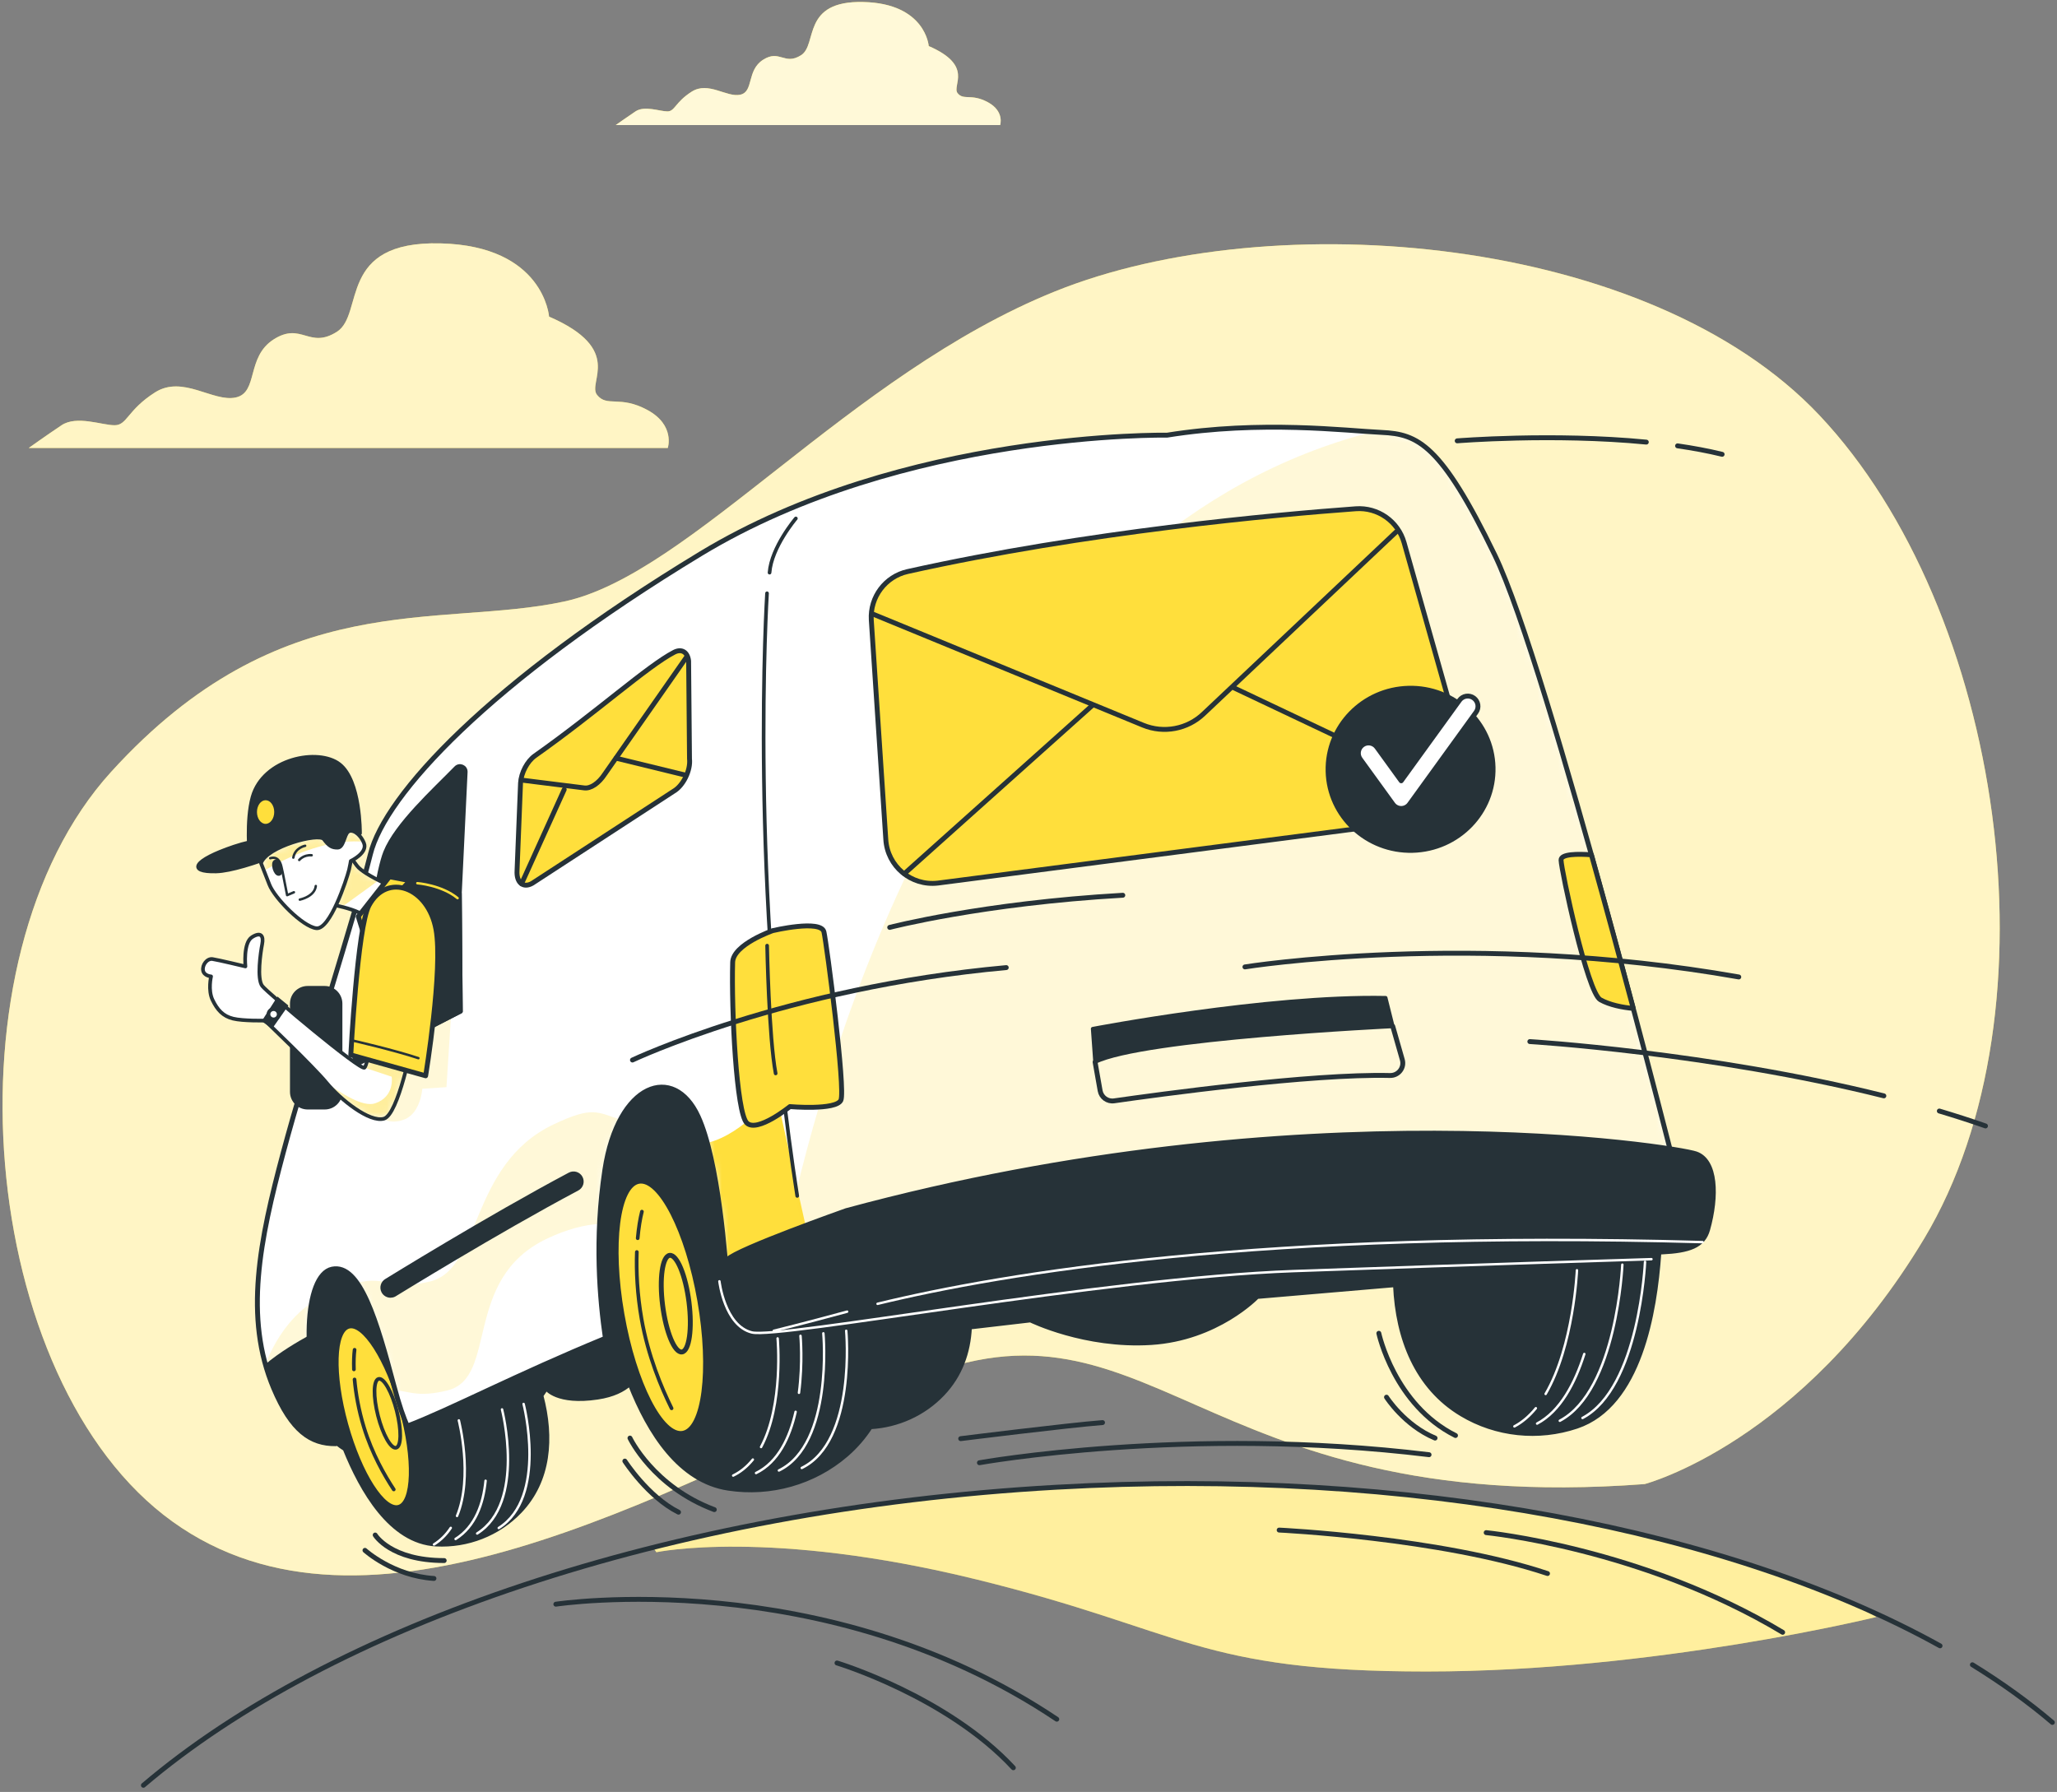 <svg width="295" height="257" viewBox="0 0 295 257" fill="none" xmlns="http://www.w3.org/2000/svg">
<rect x="0" y="0" width="295" height="257" fill="#808080" stroke="none"/>
<path d="M235.863 212.842C235.863 212.842 258.344 206.977 275.938 177.654C295.659 144.785 287.204 87.425 260.931 59.561C236.569 33.722 182.616 29.174 151.313 41.788C121.734 53.709 99.02 82.352 80.937 86.263C62.853 90.172 40.373 83.819 15.936 110.699C-8.5 137.579 -3.124 198.18 24.733 218.218C52.59 238.256 93.643 214.797 129.32 198.669C164.997 182.541 170.862 217.729 235.863 212.842Z" fill="#FFDF3C"/>
<g opacity="0.7">
<path d="M235.863 212.842C235.863 212.842 258.344 206.977 275.938 177.654C295.659 144.785 287.204 87.425 260.931 59.561C236.569 33.722 182.616 29.174 151.313 41.788C121.734 53.709 99.02 82.352 80.937 86.263C62.853 90.172 40.373 83.819 15.936 110.699C-8.5 137.579 -3.124 198.18 24.733 218.218C52.59 238.256 93.643 214.797 129.32 198.669C164.997 182.541 170.862 217.729 235.863 212.842Z" fill="white"/>
</g>
<path d="M228.417 153.628C228.42 153.599 228.421 153.581 228.421 153.581C222.436 151.596 213.259 152.266 211.895 153.082C210.404 153.976 209.237 155.321 208.196 156.716C205.294 160.605 202.836 166.041 201.391 171.889L136.327 177.934C133.935 172.758 130.319 168.117 126.693 165.32C125.625 164.496 124.472 163.736 123.171 163.379C122.891 163.302 122.28 163.324 121.47 163.433C119.108 156.598 115.766 150.001 111.591 149.583C102.77 148.701 87.443 151.646 83.254 160.182C79.064 168.718 77.757 190.016 77.757 190.016L74.809 192.953C72.46 188.514 69.274 184.608 66.074 182.14C65.006 181.316 63.853 180.556 62.552 180.199C61.823 179.998 58.902 180.449 55.814 181.451C55.693 181.337 55.572 181.222 55.443 181.113C52.535 178.653 46.498 177.311 43.143 183.572C39.788 189.834 43.814 201.686 45.827 204.369C47.442 206.522 48.91 207.522 49.428 207.834C51.799 213.71 55.996 221.178 62.539 221.524C67.041 221.762 71.464 220.045 74.581 216.785C78.808 212.364 79.263 206.208 77.669 200.165L78.349 199.168C78.349 199.168 79.868 201.331 85.713 200.453C87.981 200.113 89.404 199.35 90.304 198.546C93.038 205.507 97.44 212.457 104.443 213.517C110.509 214.436 116.728 212.696 121.381 208.694C122.776 207.494 123.923 206.149 124.864 204.701C128.76 204.481 132.478 202.812 135.2 199.966C137.768 197.279 138.942 193.951 139.114 190.397L147.771 189.389C147.771 189.389 155.566 193.231 165.084 192.629C174.602 192.028 180.32 186.02 180.32 186.02L200.048 184.335C200.383 191.983 203.128 198.993 209.573 202.861C214.56 205.855 220.637 206.475 226.139 204.629C235.239 201.575 237.396 188.061 237.978 179.844C238.909 166.702 234.706 155.52 228.417 153.628Z" fill="#263238" stroke="#263238" stroke-width="0.526" stroke-miterlimit="10" stroke-linecap="round" stroke-linejoin="round"/>
<path d="M107.968 209.327C107.197 210.284 106.266 211.076 105.147 211.623" stroke="white" stroke-width="0.35" stroke-miterlimit="10" stroke-linecap="round" stroke-linejoin="round"/>
<path d="M111.522 191.951C111.522 191.951 112.397 201.464 109.147 207.528" stroke="white" stroke-width="0.35" stroke-miterlimit="10" stroke-linecap="round" stroke-linejoin="round"/>
<path d="M114.1 202.48C113.267 206.146 111.617 209.7 108.426 211.259" stroke="white" stroke-width="0.35" stroke-miterlimit="10" stroke-linecap="round" stroke-linejoin="round"/>
<path d="M118.08 191.222C118.08 191.222 119.537 207.069 111.704 210.894" stroke="white" stroke-width="0.35" stroke-miterlimit="10" stroke-linecap="round" stroke-linejoin="round"/>
<path d="M121.359 190.858C121.359 190.858 122.816 206.705 114.984 210.53" stroke="white" stroke-width="0.35" stroke-miterlimit="10" stroke-linecap="round" stroke-linejoin="round"/>
<path d="M220.261 201.962C219.374 203.049 218.355 203.948 217.184 204.567" stroke="white" stroke-width="0.35" stroke-miterlimit="10" stroke-linecap="round" stroke-linejoin="round"/>
<path d="M226.154 182.179C226.154 182.179 225.685 193.021 221.665 199.916" stroke="white" stroke-width="0.35" stroke-miterlimit="10" stroke-linecap="round" stroke-linejoin="round"/>
<path d="M227.207 194.187C225.882 198.359 223.776 202.402 220.439 204.165" stroke="white" stroke-width="0.35" stroke-miterlimit="10" stroke-linecap="round" stroke-linejoin="round"/>
<path d="M232.664 181.376C232.664 181.376 231.882 199.438 223.694 203.764" stroke="white" stroke-width="0.35" stroke-miterlimit="10" stroke-linecap="round" stroke-linejoin="round"/>
<path d="M235.919 180.974C235.919 180.974 235.137 199.036 226.95 203.362" stroke="white" stroke-width="0.35" stroke-miterlimit="10" stroke-linecap="round" stroke-linejoin="round"/>
<path d="M64.647 219.124C64.032 220.057 63.243 220.87 62.241 221.501" stroke="white" stroke-width="0.35" stroke-miterlimit="10" stroke-linecap="round" stroke-linejoin="round"/>
<path d="M65.805 203.71C65.805 203.71 67.874 211.742 65.545 217.412" stroke="white" stroke-width="0.35" stroke-miterlimit="10" stroke-linecap="round" stroke-linejoin="round"/>
<path d="M69.639 212.367C69.314 215.631 68.194 218.917 65.336 220.715" stroke="white" stroke-width="0.35" stroke-miterlimit="10" stroke-linecap="round" stroke-linejoin="round"/>
<path d="M71.996 202.137C71.996 202.137 75.443 215.516 68.431 219.928" stroke="white" stroke-width="0.35" stroke-miterlimit="10" stroke-linecap="round" stroke-linejoin="round"/>
<path d="M75.092 201.351C75.092 201.351 78.538 214.73 71.526 219.142" stroke="white" stroke-width="0.35" stroke-miterlimit="10" stroke-linecap="round" stroke-linejoin="round"/>
<path d="M100.358 186.517C102.1 196.498 101.013 205.026 97.929 205.565C94.845 206.104 90.932 198.448 89.189 188.467C87.447 178.485 88.534 169.957 91.618 169.418C94.702 168.88 98.615 176.535 100.358 186.517Z" fill="#FFDF3C" stroke="#263238" stroke-width="0.701" stroke-miterlimit="10" stroke-linecap="round" stroke-linejoin="round"/>
<path d="M98.806 186.729C99.291 190.556 98.839 193.764 97.796 193.897C96.752 194.03 95.513 191.035 95.027 187.208C94.542 183.382 94.994 180.173 96.037 180.04C97.081 179.908 98.321 182.903 98.806 186.729Z" fill="#FFDF3C" stroke="#263238" stroke-width="0.701" stroke-miterlimit="10" stroke-linecap="round" stroke-linejoin="round"/>
<path d="M91.454 177.584C91.589 176.065 91.803 174.769 92.059 173.769" stroke="#263238" stroke-width="0.526" stroke-miterlimit="10" stroke-linecap="round" stroke-linejoin="round"/>
<path d="M96.314 201.978C94.862 199.039 92.929 194.438 92.002 189.129C91.393 185.638 91.229 182.339 91.33 179.561" stroke="#263238" stroke-width="0.526" stroke-miterlimit="10" stroke-linecap="round" stroke-linejoin="round"/>
<path d="M57.198 216.18C59.415 215.566 59.6 209.252 57.613 202.077C55.625 194.902 52.216 189.583 49.999 190.198C47.782 190.812 47.596 197.126 49.584 204.301C51.572 211.476 54.981 216.795 57.198 216.18Z" fill="#FFDF3C" stroke="#263238" stroke-width="0.701" stroke-miterlimit="10" stroke-linecap="round" stroke-linejoin="round"/>
<path d="M56.902 202.352C57.597 205.078 57.559 207.442 56.815 207.631C56.072 207.821 54.906 205.765 54.21 203.039C53.514 200.314 53.553 197.95 54.296 197.76C55.04 197.571 56.206 199.627 56.902 202.352Z" stroke="#263238" stroke-width="0.526" stroke-miterlimit="10" stroke-linecap="round" stroke-linejoin="round"/>
<path d="M50.757 196.395C50.718 195.283 50.757 194.326 50.851 193.58" stroke="#263238" stroke-width="0.526" stroke-miterlimit="10" stroke-linecap="round" stroke-linejoin="round"/>
<path d="M56.47 213.614C55.154 211.617 53.342 208.462 52.193 204.702C51.438 202.23 51.023 199.857 50.846 197.838" stroke="#263238" stroke-width="0.526" stroke-miterlimit="10" stroke-linecap="round" stroke-linejoin="round"/>
<path d="M214.362 79.583C206.636 63.641 203.302 62.257 198.163 62.017C193.024 61.778 180.887 60.243 167.374 62.41C167.374 62.41 129.659 61.752 100.487 79.421C70.022 97.872 55.203 114.083 53.126 122.484C51.049 130.886 43.973 152.775 40.616 165.325C37.259 177.874 34.965 188.931 39.248 199.091C41.839 205.236 44.593 207.082 48.136 207.054C47.657 206.203 47.176 205.21 46.704 204.04C43.19 195.327 43.615 182.85 47.628 182.018C51.641 181.186 54.047 189.56 56.471 198.667C57.263 201.641 57.908 203.441 58.419 204.522C64.42 202.258 74.043 197.183 86.823 191.93C86.016 186.379 85.247 177.696 86.743 167.796C88.634 155.283 96.632 152.519 100.12 160.133C102.996 166.412 104.069 180.455 104.357 185.19C109.496 183.426 113.783 182.245 116.428 182.097C116.428 182.097 160.184 172.218 192.429 171.423C224.675 170.628 240.789 169.864 240.789 169.864C240.789 169.864 222.088 95.526 214.362 79.583Z" fill="white"/>
<mask id="mask0_850_1832" style="mask-type:luminance" maskUnits="userSpaceOnUse" x="36" y="61" width="205" height="147">
<path d="M214.362 79.583C206.636 63.641 203.302 62.257 198.163 62.017C193.024 61.778 180.887 60.243 167.374 62.41C167.374 62.41 129.659 61.752 100.487 79.421C70.022 97.872 55.203 114.083 53.126 122.484C51.049 130.886 43.973 152.775 40.616 165.325C37.259 177.874 34.965 188.931 39.248 199.091C41.839 205.236 44.593 207.082 48.136 207.054C47.657 206.203 47.176 205.21 46.704 204.04C43.19 195.327 43.615 182.85 47.628 182.018C51.641 181.186 54.047 189.56 56.471 198.667C57.263 201.641 57.908 203.441 58.419 204.522C64.42 202.258 74.043 197.183 86.823 191.93C86.016 186.379 85.247 177.696 86.743 167.796C88.634 155.283 96.632 152.519 100.12 160.133C102.996 166.412 104.069 180.455 104.357 185.19C109.496 183.426 113.783 182.245 116.428 182.097C116.428 182.097 160.184 172.218 192.429 171.423C224.675 170.628 240.789 169.864 240.789 169.864C240.789 169.864 222.088 95.526 214.362 79.583Z" fill="white"/>
</mask>
<g mask="url(#mask0_850_1832)">
<path d="M111.256 156.543C111.256 156.543 106.822 162.611 101.429 163.911C103.335 170.905 104.116 181.257 104.355 185.19C108.936 183.617 112.831 182.513 115.499 182.186C115.885 179.897 116.123 178.441 116.123 178.441L111.256 156.543Z" fill="#FFDF3C"/>
</g>
<mask id="mask1_850_1832" style="mask-type:luminance" maskUnits="userSpaceOnUse" x="36" y="61" width="205" height="147">
<path d="M214.362 79.583C206.636 63.641 203.302 62.257 198.163 62.017C193.024 61.778 180.887 60.243 167.374 62.41C167.374 62.41 129.659 61.752 100.487 79.421C70.022 97.872 55.203 114.083 53.126 122.484C51.049 130.886 43.973 152.775 40.616 165.325C37.259 177.874 34.965 188.931 39.248 199.091C41.839 205.236 44.593 207.082 48.136 207.054C47.657 206.203 47.176 205.21 46.704 204.04C43.19 195.327 43.615 182.85 47.628 182.018C51.641 181.186 54.047 189.56 56.471 198.667C57.263 201.641 57.908 203.441 58.419 204.522C64.42 202.258 74.043 197.183 86.823 191.93C86.016 186.379 85.247 177.696 86.743 167.796C88.634 155.283 96.632 152.519 100.12 160.133C102.996 166.412 104.069 180.455 104.357 185.19C109.496 183.426 113.783 182.245 116.428 182.097C116.428 182.097 160.184 172.218 192.429 171.423C224.675 170.628 240.789 169.864 240.789 169.864C240.789 169.864 222.088 95.526 214.362 79.583Z" fill="white"/>
</mask>
<g mask="url(#mask1_850_1832)">
<path opacity="0.2" d="M56.659 199.359C58.693 199.56 60.053 200.439 64.194 199.403C71.494 197.579 66.255 183.435 78.42 177.656C81.335 176.272 83.812 175.66 85.984 175.528C86.101 173.063 86.336 170.476 86.741 167.795C87.189 164.833 87.982 162.423 88.974 160.562C85.655 159.538 85.054 158.568 79.391 161.259C67.225 167.038 69.05 181.94 61.75 183.765C55.933 185.219 55.612 182.89 51.186 183.977C53.256 186.896 54.858 192.618 56.469 198.666C56.534 198.908 56.597 199.131 56.659 199.359Z" fill="#FFDF3C"/>
</g>
<mask id="mask2_850_1832" style="mask-type:luminance" maskUnits="userSpaceOnUse" x="36" y="61" width="205" height="147">
<path d="M214.362 79.583C206.636 63.641 203.302 62.257 198.163 62.017C193.024 61.778 180.887 60.243 167.374 62.41C167.374 62.41 129.659 61.752 100.487 79.421C70.022 97.872 55.203 114.083 53.126 122.484C51.049 130.886 43.973 152.775 40.616 165.325C37.259 177.874 34.965 188.931 39.248 199.091C41.839 205.236 44.593 207.082 48.136 207.054C47.657 206.203 47.176 205.21 46.704 204.04C43.19 195.327 43.615 182.85 47.628 182.018C51.641 181.186 54.047 189.56 56.471 198.667C57.263 201.641 57.908 203.441 58.419 204.522C64.42 202.258 74.043 197.183 86.823 191.93C86.016 186.379 85.247 177.696 86.743 167.796C88.634 155.283 96.632 152.519 100.12 160.133C102.996 166.412 104.069 180.455 104.357 185.19C109.496 183.426 113.783 182.245 116.428 182.097C116.428 182.097 160.184 172.218 192.429 171.423C224.675 170.628 240.789 169.864 240.789 169.864C240.789 169.864 222.088 95.526 214.362 79.583Z" fill="white"/>
</mask>
<g mask="url(#mask2_850_1832)">
<path opacity="0.2" d="M44.688 186.825C41.276 189.174 39.247 192.675 38.065 195.658C38.387 196.813 38.77 197.958 39.247 199.089C41.838 205.234 44.592 207.08 48.134 207.052C47.655 206.201 47.174 205.208 46.702 204.038C44.469 198.501 43.829 191.448 44.688 186.825Z" fill="#FFDF3C"/>
</g>
<mask id="mask3_850_1832" style="mask-type:luminance" maskUnits="userSpaceOnUse" x="36" y="61" width="205" height="147">
<path d="M214.362 79.583C206.636 63.641 203.302 62.257 198.163 62.017C193.024 61.778 180.887 60.243 167.374 62.41C167.374 62.41 129.659 61.752 100.487 79.421C70.022 97.872 55.203 114.083 53.126 122.484C51.049 130.886 43.973 152.775 40.616 165.325C37.259 177.874 34.965 188.931 39.248 199.091C41.839 205.236 44.593 207.082 48.136 207.054C47.657 206.203 47.176 205.21 46.704 204.04C43.19 195.327 43.615 182.85 47.628 182.018C51.641 181.186 54.047 189.56 56.471 198.667C57.263 201.641 57.908 203.441 58.419 204.522C64.42 202.258 74.043 197.183 86.823 191.93C86.016 186.379 85.247 177.696 86.743 167.796C88.634 155.283 96.632 152.519 100.12 160.133C102.996 166.412 104.069 180.455 104.357 185.19C109.496 183.426 113.783 182.245 116.428 182.097C116.428 182.097 160.184 172.218 192.429 171.423C224.675 170.628 240.789 169.864 240.789 169.864C240.789 169.864 222.088 95.526 214.362 79.583Z" fill="white"/>
</mask>
<g mask="url(#mask3_850_1832)">
<path opacity="0.2" d="M198.162 62.016C197.765 61.998 197.312 61.969 196.833 61.938C143.371 75.619 121.622 140.055 114.133 171.106C114.536 174.193 114.972 177.225 115.45 180.171C116.362 179.996 115.729 182.133 116.427 182.094C116.427 182.094 160.182 172.215 192.428 171.421C224.674 170.625 240.788 169.861 240.788 169.861C240.788 169.861 222.088 95.525 214.362 79.582C206.635 63.641 203.301 62.257 198.162 62.016Z" fill="#FFDF3C"/>
</g>
<path d="M214.362 79.583C206.636 63.641 203.302 62.257 198.163 62.017C193.024 61.778 180.887 60.243 167.374 62.41C167.374 62.41 129.659 61.752 100.487 79.421C70.022 97.872 55.203 114.083 53.126 122.484C51.049 130.886 43.973 152.775 40.616 165.325C37.259 177.874 34.965 188.931 39.248 199.091C41.839 205.236 44.593 207.082 48.136 207.054C47.657 206.203 47.176 205.21 46.704 204.04C43.19 195.327 43.615 182.85 47.628 182.018C51.641 181.186 54.047 189.56 56.471 198.667C57.263 201.641 57.908 203.441 58.419 204.522C64.42 202.258 74.043 197.183 86.823 191.93C86.016 186.379 85.247 177.696 86.743 167.796C88.634 155.283 96.632 152.519 100.12 160.133C102.996 166.412 104.069 180.455 104.357 185.19C109.496 183.426 113.783 182.245 116.428 182.097C116.428 182.097 160.184 172.218 192.429 171.423C224.675 170.628 240.789 169.864 240.789 169.864C240.789 169.864 222.088 95.526 214.362 79.583Z" stroke="#263238" stroke-width="0.701" stroke-miterlimit="10" stroke-linecap="round" stroke-linejoin="round"/>
<path opacity="0.2" d="M54.33 160.073C54.33 160.073 55.716 161.459 58.025 160.535C60.334 159.611 60.565 156.147 60.565 156.147L64.029 155.916L64.722 145.062L57.1 148.064C57.102 148.064 55.023 158.688 54.33 160.073Z" fill="#FFDF3C"/>
<path d="M44.325 191.823C42.985 192.555 40.197 194.165 38.148 195.934C38.455 196.994 38.808 198.048 39.247 199.09C41.838 205.234 44.592 207.08 48.135 207.052C47.656 206.201 47.175 205.209 46.703 204.039C45.176 200.256 44.394 195.764 44.325 191.823Z" fill="#263238" stroke="#263238" stroke-width="0.526" stroke-miterlimit="10" stroke-linecap="round" stroke-linejoin="round"/>
<path d="M56.005 185.767C55.615 185.767 55.237 185.56 55.038 185.193C54.748 184.66 54.945 183.991 55.48 183.701C55.657 183.605 69.921 174.764 81.739 168.486C82.276 168.201 82.942 168.406 83.226 168.941C83.511 169.478 83.308 170.143 82.771 170.427C70.962 176.702 56.706 185.537 56.529 185.634C56.362 185.725 56.183 185.767 56.005 185.767Z" fill="#263238" stroke="#263238" stroke-width="0.701" stroke-miterlimit="10"/>
<path d="M74.653 112.285L74.15 124.871C74.043 126.59 75.039 127.417 76.329 126.68L96.595 113.486C97.98 112.696 99.069 110.48 98.883 108.827L98.757 94.785C98.614 93.511 97.748 92.993 96.683 93.544C92.875 95.513 85.514 102.186 76.713 108.395C75.616 109.17 74.745 110.819 74.653 112.285Z" fill="#FFDF3C" stroke="#263238" stroke-width="0.701" stroke-miterlimit="10" stroke-linecap="round" stroke-linejoin="round"/>
<path d="M88.353 108.737L98.253 111.154" stroke="#263238" stroke-width="0.701" stroke-miterlimit="10" stroke-linecap="round" stroke-linejoin="round"/>
<path d="M74.8 126.739L80.917 113.233" stroke="#263238" stroke-width="0.701" stroke-miterlimit="10" stroke-linecap="round" stroke-linejoin="round"/>
<path d="M74.77 111.874L83.762 112.998C84.69 113.137 85.851 112.365 86.725 111.029L98.457 94.236" stroke="#263238" stroke-width="0.701" stroke-miterlimit="10" stroke-linecap="round" stroke-linejoin="round"/>
<path d="M124.953 88.901L127.035 120.385C127.26 124.227 130.668 127.091 134.491 126.651L204.517 117.565C208.62 117.093 211.323 113.059 210.2 109.084L201.365 77.826C200.499 74.763 197.601 72.732 194.426 72.965C183.077 73.796 155.859 76.24 130.168 81.967C126.966 82.681 124.76 85.625 124.953 88.901Z" fill="#FFDF3C" stroke="#263238" stroke-width="0.701" stroke-miterlimit="10" stroke-linecap="round" stroke-linejoin="round"/>
<path d="M177.001 98.669L208.972 113.815" stroke="#263238" stroke-width="0.701" stroke-miterlimit="10" stroke-linecap="round" stroke-linejoin="round"/>
<path d="M129.692 125.303L156.687 101.141" stroke="#263238" stroke-width="0.701" stroke-miterlimit="10" stroke-linecap="round" stroke-linejoin="round"/>
<path d="M125.185 88.07L163.934 104.005C166.901 105.222 170.308 104.575 172.624 102.356L200.238 76.274" stroke="#263238" stroke-width="0.701" stroke-miterlimit="10" stroke-linecap="round" stroke-linejoin="round"/>
<path d="M202.583 122.045C209.165 121.882 214.371 116.507 214.211 110.038C214.051 103.57 208.586 98.458 202.004 98.621C195.423 98.784 190.217 104.159 190.377 110.627C190.536 117.096 196.001 122.207 202.583 122.045Z" fill="#263238" stroke="#263238" stroke-width="0.526" stroke-miterlimit="10" stroke-linecap="round" stroke-linejoin="round"/>
<path d="M200.989 115.947C200.976 115.947 200.965 115.948 200.953 115.948C200.482 115.948 200.041 115.723 199.765 115.342L195.082 108.878C194.608 108.222 194.755 107.306 195.41 106.831C196.065 106.355 196.983 106.502 197.457 107.158L200.951 111.981L209.307 100.435C209.781 99.779 210.697 99.63 211.355 100.106C212.011 100.581 212.158 101.497 211.683 102.153L202.14 115.34C201.871 115.712 201.445 115.936 200.989 115.947Z" fill="white" stroke="#263238" stroke-width="0.701" stroke-miterlimit="10" stroke-linecap="round" stroke-linejoin="round"/>
<path d="M156.708 147.541C156.708 147.541 181.641 142.759 198.718 143.101L199.743 147.2C199.743 147.2 163.881 148.907 157.05 152.322L156.708 147.541Z" fill="#263238" stroke="#263238" stroke-width="0.526" stroke-miterlimit="10" stroke-linecap="round" stroke-linejoin="round"/>
<path d="M157.05 152.323L157.774 156.429C157.941 157.374 158.825 158.017 159.776 157.881C166.03 156.983 187.98 153.973 199.34 154.246C200.546 154.275 201.439 153.139 201.109 151.979L199.743 147.2" stroke="#263238" stroke-width="0.701" stroke-miterlimit="10" stroke-linecap="round" stroke-linejoin="round"/>
<path d="M66.095 145.072L65.957 128.137L66.794 110.725C66.831 109.966 65.91 109.564 65.379 110.107C62.23 113.332 56.833 118.215 55.234 122.216C53.162 127.4 50.708 152.915 50.708 152.915L66.095 145.072Z" fill="#263238" stroke="#263238" stroke-width="0.526" stroke-miterlimit="10" stroke-linecap="round" stroke-linejoin="round"/>
<path d="M46.572 158.856H44.117C42.866 158.856 41.85 157.842 41.85 156.59V143.936C41.85 142.685 42.865 141.669 44.117 141.669H46.572C47.824 141.669 48.839 142.684 48.839 143.936V156.59C48.839 157.842 47.824 158.856 46.572 158.856Z" fill="#263238" stroke="#263238" stroke-width="0.526" stroke-miterlimit="10" stroke-linecap="round" stroke-linejoin="round"/>
<path d="M48.121 129.849C48.121 129.849 50.09 130.22 51.506 130.885C52.922 131.55 53.929 132.645 53.929 132.645L57.589 127.796C57.589 127.796 52.214 125.549 51.2 124.174C50.186 122.799 50.186 122.799 50.186 122.799L48.121 129.849Z" fill="white"/>
<mask id="mask4_850_1832" style="mask-type:luminance" maskUnits="userSpaceOnUse" x="48" y="122" width="10" height="11">
<path d="M48.121 129.849C48.121 129.849 50.09 130.22 51.506 130.885C52.922 131.55 53.929 132.645 53.929 132.645L57.589 127.796C57.589 127.796 52.214 125.549 51.2 124.174C50.186 122.799 50.186 122.799 50.186 122.799L48.121 129.849Z" fill="white"/>
</mask>
<g mask="url(#mask4_850_1832)">
<path opacity="0.5" d="M51.2 124.174C50.586 123.34 50.346 123.016 50.251 122.886L50.139 122.958L48.121 129.849C48.121 129.849 48.505 129.922 49.057 130.06L54.298 126.258C52.974 125.574 51.653 124.787 51.2 124.174Z" fill="#FFDF3C"/>
</g>
<path d="M48.121 129.849C48.121 129.849 50.09 130.22 51.506 130.885C52.922 131.55 53.929 132.645 53.929 132.645L57.589 127.796C57.589 127.796 52.214 125.549 51.2 124.174C50.186 122.799 50.186 122.799 50.186 122.799L48.121 129.849Z" stroke="#263238" stroke-width="0.526" stroke-miterlimit="10" stroke-linecap="round" stroke-linejoin="round"/>
<path d="M55.858 125.738L51.379 131.448L51.987 133.393L58.814 126.306L55.858 125.738Z" fill="#FFDF3C" stroke="#263238" stroke-width="0.701" stroke-miterlimit="10" stroke-linecap="round" stroke-linejoin="round"/>
<path d="M48.687 109.606C45.663 107.253 37.772 108.756 36.22 114.312C35.274 117.698 35.8 122.867 35.8 122.867L44.792 120.96C45.007 121.296 45.24 121.655 45.51 122.063C46.965 124.266 50.148 122.788 50.969 122.068C51.419 121.673 51.389 120.536 51.27 119.586L51.628 119.511C51.628 119.511 51.711 111.958 48.687 109.606Z" fill="#263238" stroke="#263238" stroke-width="0.526" stroke-miterlimit="10" stroke-linecap="round" stroke-linejoin="round"/>
<path d="M45.301 120.287C45.301 120.287 39.401 119.453 33.57 121.416C27.739 123.38 26.801 125.083 30.998 124.979C35.195 124.875 45.301 120.287 45.301 120.287Z" fill="#263238" stroke="#263238" stroke-width="0.526" stroke-miterlimit="10" stroke-linecap="round" stroke-linejoin="round"/>
<path d="M38.09 118.156C38.773 118.156 39.327 117.397 39.327 116.461C39.327 115.524 38.773 114.765 38.09 114.765C37.407 114.765 36.853 115.524 36.853 116.461C36.853 117.397 37.407 118.156 38.09 118.156Z" fill="#FFDF3C"/>
<path d="M65.958 128.138C65.958 128.138 57.928 126.096 55.455 127.977C52.982 129.858 52.358 132.952 53.151 136.712C53.943 140.472 55.868 150.364 55.868 150.364L66.096 145.073L65.958 128.138Z" fill="#263238" stroke="#263238" stroke-width="0.526" stroke-miterlimit="10" stroke-linecap="round" stroke-linejoin="round"/>
<path d="M53.211 148.788C53.211 148.788 52.782 152.585 52.274 153.12C51.765 153.654 38.426 142.442 37.617 141.418C36.809 140.393 37.368 136.593 37.599 135.412C37.832 134.231 37.424 133.589 36.139 134.403C34.853 135.219 35.198 138.604 35.198 138.604C35.198 138.604 31.258 137.657 30.472 137.545C29.686 137.434 28.975 138.413 29.124 139.193C29.274 139.972 30.272 140.031 30.272 140.031C30.272 140.031 29.798 142 30.486 143.42C31.173 144.839 31.979 145.733 33.424 146.089C34.869 146.445 38 146.367 38 146.367C38 146.367 44.818 152.857 46.836 155.288C48.855 157.719 52.983 161.012 55.058 160.438C57.133 159.865 59.118 149.487 59.118 149.487L53.211 148.788Z" fill="white"/>
<mask id="mask5_850_1832" style="mask-type:luminance" maskUnits="userSpaceOnUse" x="29" y="134" width="31" height="27">
<path d="M53.211 148.788C53.211 148.788 52.782 152.585 52.274 153.12C51.765 153.654 38.426 142.442 37.617 141.418C36.809 140.393 37.368 136.593 37.599 135.412C37.832 134.231 37.424 133.589 36.139 134.403C34.853 135.219 35.198 138.604 35.198 138.604C35.198 138.604 31.258 137.657 30.472 137.545C29.686 137.434 28.975 138.413 29.124 139.193C29.274 139.972 30.272 140.031 30.272 140.031C30.272 140.031 29.798 142 30.486 143.42C31.173 144.839 31.979 145.733 33.424 146.089C34.869 146.445 38 146.367 38 146.367C38 146.367 44.818 152.857 46.836 155.288C48.855 157.719 52.983 161.012 55.058 160.438C57.133 159.865 59.118 149.487 59.118 149.487L53.211 148.788Z" fill="white"/>
</mask>
<g mask="url(#mask5_850_1832)">
<path opacity="0.5" d="M52.274 153.12L56.172 154.419C56.172 154.419 56.65 157.285 53.785 158.24C52.063 158.814 48.968 156.861 46.767 155.209C46.788 155.235 46.817 155.265 46.837 155.29C48.855 157.721 52.984 161.014 55.059 160.44C57.133 159.867 59.119 149.489 59.119 149.489L53.212 148.789C53.212 148.789 52.783 152.584 52.274 153.12Z" fill="#FFDF3C"/>
</g>
<path d="M53.211 148.788C53.211 148.788 52.782 152.585 52.274 153.12C51.765 153.654 38.426 142.442 37.617 141.418C36.809 140.393 37.368 136.593 37.599 135.412C37.832 134.231 37.424 133.589 36.139 134.403C34.853 135.219 35.198 138.604 35.198 138.604C35.198 138.604 31.258 137.657 30.472 137.545C29.686 137.434 28.975 138.413 29.124 139.193C29.274 139.972 30.272 140.031 30.272 140.031C30.272 140.031 29.798 142 30.486 143.42C31.173 144.839 31.979 145.733 33.424 146.089C34.869 146.445 38 146.367 38 146.367C38 146.367 44.818 152.857 46.836 155.288C48.855 157.719 52.983 161.012 55.058 160.438C57.133 159.865 59.118 149.487 59.118 149.487L53.211 148.788Z" stroke="#263238" stroke-width="0.526" stroke-miterlimit="10" stroke-linecap="round" stroke-linejoin="round"/>
<path d="M39.877 143.448L38.001 146.369L38.961 147.021L40.885 144.272L39.877 143.448Z" fill="#263238" stroke="#263238" stroke-width="0.701" stroke-miterlimit="10"/>
<path d="M39.236 146.197C39.641 146.197 39.969 145.868 39.969 145.464C39.969 145.059 39.641 144.73 39.236 144.73C38.831 144.73 38.503 145.059 38.503 145.464C38.503 145.868 38.831 146.197 39.236 146.197Z" fill="white" stroke="#263238" stroke-width="0.526" stroke-miterlimit="10" stroke-linecap="round" stroke-linejoin="round"/>
<path d="M37.435 123.801C37.435 123.801 37.882 124.911 38.63 126.852C39.377 128.793 43.398 132.894 45.364 133.125C47.329 133.356 49.682 126.22 50.057 124.75C50.181 124.261 50.305 123.484 50.305 123.484C50.305 123.484 52.776 122.325 52.202 120.917C51.628 119.51 50.471 118.86 49.922 119.294C49.373 119.727 49.278 121.549 48.438 121.57C47.599 121.59 47.172 121.321 46.449 120.359C45.725 119.398 38.215 121.403 37.435 123.801Z" fill="white"/>
<mask id="mask6_850_1832" style="mask-type:luminance" maskUnits="userSpaceOnUse" x="37" y="119" width="16" height="15">
<path d="M37.435 123.801C37.435 123.801 37.882 124.911 38.63 126.852C39.377 128.793 43.398 132.894 45.364 133.125C47.329 133.356 49.682 126.22 50.057 124.75C50.181 124.261 50.305 123.484 50.305 123.484C50.305 123.484 52.776 122.325 52.202 120.917C51.628 119.51 50.471 118.86 49.922 119.294C49.373 119.727 49.278 121.549 48.438 121.57C47.599 121.59 47.172 121.321 46.449 120.359C45.725 119.398 38.215 121.403 37.435 123.801Z" fill="white"/>
</mask>
<g mask="url(#mask6_850_1832)">
<path opacity="0.5" d="M46.449 120.36C45.725 119.398 38.215 121.403 37.435 123.802C37.435 123.802 37.591 124.189 37.866 124.889C39.295 124.029 42.969 121.996 47.1 121.1C46.898 120.919 46.69 120.681 46.449 120.36Z" fill="#FFDF3C"/>
</g>
<mask id="mask7_850_1832" style="mask-type:luminance" maskUnits="userSpaceOnUse" x="37" y="119" width="16" height="15">
<path d="M37.435 123.801C37.435 123.801 37.882 124.911 38.63 126.852C39.377 128.793 43.398 132.894 45.364 133.125C47.329 133.356 49.682 126.22 50.057 124.75C50.181 124.261 50.305 123.484 50.305 123.484C50.305 123.484 52.776 122.325 52.202 120.917C51.628 119.51 50.471 118.86 49.922 119.294C49.373 119.727 49.278 121.549 48.438 121.57C47.599 121.59 47.172 121.321 46.449 120.359C45.725 119.398 38.215 121.403 37.435 123.801Z" fill="white"/>
</mask>
<g mask="url(#mask7_850_1832)">
<path opacity="0.5" d="M52.104 120.719C51.506 119.457 50.443 118.883 49.922 119.295C49.616 119.536 49.451 120.206 49.221 120.758C50.181 120.657 51.148 120.635 52.104 120.719Z" fill="#FFDF3C"/>
</g>
<path d="M37.435 123.801C37.435 123.801 37.882 124.911 38.63 126.852C39.377 128.793 43.398 132.894 45.364 133.125C47.329 133.356 49.682 126.22 50.057 124.75C50.181 124.261 50.305 123.484 50.305 123.484C50.305 123.484 52.776 122.325 52.202 120.917C51.628 119.51 50.471 118.86 49.922 119.294C49.373 119.727 49.278 121.549 48.438 121.57C47.599 121.59 47.172 121.321 46.449 120.359C45.725 119.398 38.215 121.403 37.435 123.801Z" stroke="#263238" stroke-width="0.526" stroke-miterlimit="10" stroke-linecap="round" stroke-linejoin="round"/>
<path d="M40.099 124.346C40.23 124.796 40.189 125.202 40.01 125.255C39.829 125.307 39.578 124.985 39.447 124.535C39.317 124.085 39.357 123.678 39.537 123.625C39.717 123.573 39.969 123.895 40.099 124.346Z" fill="#263238" stroke="#263238" stroke-width="0.701" stroke-miterlimit="10"/>
<path d="M38.756 123.082C39.781 122.789 40.188 123.564 40.349 124.274L40.538 125.119L41.179 128.379L42.148 127.967" stroke="#263238" stroke-width="0.35" stroke-miterlimit="10" stroke-linecap="round" stroke-linejoin="round"/>
<path d="M42.913 123.337C42.913 123.337 43.507 122.573 44.695 122.658" stroke="#263238" stroke-width="0.35" stroke-miterlimit="10" stroke-linecap="round" stroke-linejoin="round"/>
<path d="M43.762 121.3C43.762 121.3 42.319 121.554 42.065 122.997" stroke="#263238" stroke-width="0.35" stroke-miterlimit="10" stroke-linecap="round" stroke-linejoin="round"/>
<path d="M42.998 129.022C42.998 129.022 45.12 128.597 45.289 127.07" stroke="#263238" stroke-width="0.35" stroke-miterlimit="10" stroke-linecap="round" stroke-linejoin="round"/>
<path d="M61.043 154.287L50.309 151.291C50.309 151.291 51.254 132.963 52.911 129.867C55.491 125.049 61.412 127.221 62.522 133.271C63.567 138.964 61.043 154.287 61.043 154.287Z" fill="#FFDF3C" stroke="#263238" stroke-width="0.701" stroke-miterlimit="10" stroke-linecap="round" stroke-linejoin="round"/>
<path d="M50.564 149.231C50.564 149.231 56.463 150.579 60.002 151.759" stroke="#263238" stroke-width="0.35" stroke-miterlimit="10" stroke-linecap="round" stroke-linejoin="round"/>
<path d="M59.852 126.665C59.852 126.665 63.341 126.933 65.622 128.811" stroke="#FFDF3C" stroke-width="0.35" stroke-miterlimit="10" stroke-linecap="round" stroke-linejoin="round"/>
<path d="M121.349 173.541C121.349 173.541 105.719 179.059 104.289 180.562C102.86 182.064 103.004 187.926 106.374 190.776C109.744 193.627 133.784 187.167 150.971 185.277C168.157 183.386 205.854 180.623 221.235 179.878C236.616 179.131 243.633 181.158 244.981 176.359C246.329 171.559 246.203 166.429 243.244 165.402C240.285 164.374 186.909 155.791 121.349 173.541Z" fill="#263238" stroke="#263238" stroke-width="0.526" stroke-miterlimit="10" stroke-linecap="round" stroke-linejoin="round"/>
<path d="M103.174 183.762C103.174 183.762 103.907 190.116 107.817 191.093C111.726 192.07 158.156 183.273 185.524 182.296C212.892 181.319 236.84 180.586 236.84 180.586" stroke="white" stroke-width="0.35" stroke-miterlimit="10" stroke-linecap="round" stroke-linejoin="round"/>
<path d="M125.852 186.99C144.003 182.564 181.342 176.371 244.171 178.142" stroke="white" stroke-width="0.35" stroke-miterlimit="10" stroke-linecap="round" stroke-linejoin="round"/>
<path d="M110.975 190.858C110.975 190.858 115.141 189.845 121.489 188.114" stroke="white" stroke-width="0.35" stroke-miterlimit="10" stroke-linecap="round" stroke-linejoin="round"/>
<path d="M114.801 191.586C114.801 191.586 115.153 195.41 114.582 199.754" stroke="white" stroke-width="0.35" stroke-miterlimit="10" stroke-linecap="round" stroke-linejoin="round"/>
<path d="M114.136 74.355C114.136 74.355 110.639 78.453 110.363 82.126" stroke="#263238" stroke-width="0.526" stroke-miterlimit="10" stroke-linecap="round" stroke-linejoin="round"/>
<path d="M110.001 85.09C110.001 85.09 107.367 126.954 114.332 171.514" stroke="#263238" stroke-width="0.526" stroke-miterlimit="10" stroke-linecap="round" stroke-linejoin="round"/>
<path d="M110.828 133.468C110.828 133.468 105.143 135.445 105.073 138.01C104.884 144.909 105.606 159.629 107.108 161.059C108.61 162.488 113.283 158.706 113.283 158.706C113.283 158.706 119.897 159.276 120.593 157.793C121.289 156.309 118.576 135.477 118.164 133.654C117.754 131.83 110.828 133.468 110.828 133.468Z" fill="#FFDF3C" stroke="#263238" stroke-width="0.701" stroke-miterlimit="10" stroke-linecap="round" stroke-linejoin="round"/>
<path d="M229.501 143.374C230.837 144.132 232.726 144.493 234.23 144.625C232.412 137.793 230.351 130.182 228.225 122.59C226.305 122.454 223.852 122.453 223.874 123.347C223.91 124.813 227.642 142.32 229.501 143.374Z" fill="#FFDF3C" stroke="#263238" stroke-width="0.701" stroke-miterlimit="10" stroke-linecap="round" stroke-linejoin="round"/>
<path d="M110.016 135.622C110.016 135.622 110.26 148.818 111.238 153.949" stroke="#263238" stroke-width="0.526" stroke-miterlimit="10" stroke-linecap="round" stroke-linejoin="round"/>
<path d="M178.539 138.673C178.539 138.673 211.253 133.402 249.364 140.114" stroke="#263238" stroke-width="0.701" stroke-miterlimit="10" stroke-linecap="round" stroke-linejoin="round"/>
<path d="M278.124 159.339C280.372 160.009 282.587 160.723 284.745 161.481" stroke="#263238" stroke-width="0.701" stroke-miterlimit="10" stroke-linecap="round" stroke-linejoin="round"/>
<path d="M219.397 149.381C219.397 149.381 245.333 150.955 270.171 157.167" stroke="#263238" stroke-width="0.701" stroke-miterlimit="10" stroke-linecap="round" stroke-linejoin="round"/>
<path d="M140.461 209.782C140.461 209.782 170.4 204.408 204.945 208.63" stroke="#263238" stroke-width="0.701" stroke-miterlimit="10" stroke-linecap="round" stroke-linejoin="round"/>
<path d="M137.774 206.327C137.774 206.327 153.127 204.408 158.117 204.023" stroke="#263238" stroke-width="0.701" stroke-miterlimit="10" stroke-linecap="round" stroke-linejoin="round"/>
<path d="M240.584 63.943C242.794 64.262 244.947 64.661 246.975 65.156" stroke="#263238" stroke-width="0.701" stroke-miterlimit="10" stroke-linecap="round" stroke-linejoin="round"/>
<path d="M208.981 63.224C208.981 63.224 222.741 62.108 236.102 63.407" stroke="#263238" stroke-width="0.701" stroke-miterlimit="10" stroke-linecap="round" stroke-linejoin="round"/>
<path d="M90.702 152.027C90.702 152.027 112.606 141.652 144.309 138.769" stroke="#263238" stroke-width="0.701" stroke-miterlimit="10" stroke-linecap="round" stroke-linejoin="round"/>
<path d="M127.593 133.005C127.593 133.005 140.851 129.547 161.026 128.394" stroke="#263238" stroke-width="0.701" stroke-miterlimit="10" stroke-linecap="round" stroke-linejoin="round"/>
<path d="M90.345 206.244C90.345 206.244 93.644 213.208 102.441 216.507" stroke="#263238" stroke-width="0.701" stroke-miterlimit="10" stroke-linecap="round" stroke-linejoin="round"/>
<path d="M89.612 209.543C89.612 209.543 92.911 214.674 97.309 216.874" stroke="#263238" stroke-width="0.701" stroke-miterlimit="10" stroke-linecap="round" stroke-linejoin="round"/>
<path d="M197.742 191.216C197.742 191.216 199.941 201.479 208.738 205.877" stroke="#263238" stroke-width="0.701" stroke-miterlimit="10" stroke-linecap="round" stroke-linejoin="round"/>
<path d="M198.842 200.379C198.842 200.379 201.408 204.411 205.806 206.244" stroke="#263238" stroke-width="0.701" stroke-miterlimit="10" stroke-linecap="round" stroke-linejoin="round"/>
<path d="M53.806 220.147C53.806 220.147 56.005 223.812 63.703 223.812" stroke="#263238" stroke-width="0.701" stroke-miterlimit="10" stroke-linecap="round" stroke-linejoin="round"/>
<path d="M52.34 222.346C52.34 222.346 56.372 226.011 62.236 226.378" stroke="#263238" stroke-width="0.701" stroke-miterlimit="10" stroke-linecap="round" stroke-linejoin="round"/>
<path d="M151.439 213.298C130.929 214.462 111.449 217.471 93.677 221.932L94.132 222.616C94.132 222.616 110.26 219.195 140.073 226.526C169.885 233.857 171.84 239.722 204.584 239.722C237.329 239.722 269.096 231.902 269.096 231.902C269.096 231.902 267.618 231.082 265.119 229.7C235.76 217.267 195.469 210.801 151.439 213.298Z" fill="#FFDF3C"/>
<path opacity="0.5" d="M151.439 213.298C130.929 214.462 111.449 217.471 93.677 221.932L94.132 222.616C94.132 222.616 110.26 219.195 140.073 226.526C169.885 233.857 171.84 239.722 204.584 239.722C237.329 239.722 269.096 231.902 269.096 231.902C269.096 231.902 267.618 231.082 265.119 229.7C235.76 217.267 195.469 210.801 151.439 213.298Z" fill="white"/>
<path d="M79.715 230.069C79.715 230.069 118.202 224.204 151.558 246.564" stroke="#263238" stroke-width="0.701" stroke-miterlimit="10" stroke-linecap="round" stroke-linejoin="round"/>
<path d="M120.035 238.5C120.035 238.5 135.796 243.265 145.326 253.528" stroke="#263238" stroke-width="0.701" stroke-miterlimit="10" stroke-linecap="round" stroke-linejoin="round"/>
<path d="M213.137 219.806C213.137 219.806 235.496 222.005 255.656 234.101" stroke="#263238" stroke-width="0.701" stroke-miterlimit="10" stroke-linecap="round" stroke-linejoin="round"/>
<path d="M282.866 238.753C287.082 241.354 290.918 244.116 294.335 247.025" stroke="#263238" stroke-width="0.701" stroke-miterlimit="10" stroke-linecap="round" stroke-linejoin="round"/>
<path d="M20.564 256.043C47.284 233.294 95.563 216.468 151.439 213.298C202.444 210.405 248.444 219.534 278.227 236.04" stroke="#263238" stroke-width="0.701" stroke-miterlimit="10" stroke-linecap="round" stroke-linejoin="round"/>
<path d="M183.447 219.439C183.447 219.439 206.539 220.539 221.934 225.671" stroke="#263238" stroke-width="0.701" stroke-miterlimit="10" stroke-linecap="round" stroke-linejoin="round"/>
<path d="M78.745 45.409C78.745 45.409 78.02 35.266 63.167 34.903C48.315 34.541 52.299 45.046 48.315 47.582C44.33 50.118 43.243 46.133 39.258 48.668C35.273 51.204 37.085 56.276 33.825 57.001C30.565 57.725 26.218 53.741 22.233 56.276C18.247 58.812 18.247 60.986 16.437 60.986C14.625 60.986 11.003 59.536 8.829 60.986C6.656 62.435 4.12 64.246 4.12 64.246H95.771C95.771 64.246 96.858 60.986 92.873 58.812C88.888 56.639 87.078 58.45 85.628 56.639C84.179 54.828 89.613 50.118 78.745 45.409Z" fill="#FFDF3C"/>
<path d="M133.193 6.606C133.193 6.606 132.757 0.504 123.822 0.287C114.888 0.069 117.285 6.388 114.888 7.914C112.491 9.439 111.838 7.042 109.441 8.568C107.043 10.093 108.133 13.144 106.172 13.58C104.211 14.015 101.596 11.619 99.199 13.144C96.801 14.67 96.801 15.977 95.712 15.977C94.623 15.977 92.443 15.105 91.136 15.977C89.829 16.849 88.303 17.938 88.303 17.938H143.434C143.434 17.938 144.088 15.977 141.69 14.669C139.293 13.362 138.204 14.451 137.332 13.362C136.461 12.272 139.729 9.439 133.193 6.606Z" fill="#FFDF3C"/>
<path opacity="0.7" d="M78.745 45.409C78.745 45.409 78.02 35.266 63.167 34.903C48.315 34.541 52.299 45.046 48.315 47.582C44.33 50.118 43.243 46.133 39.258 48.668C35.273 51.204 37.085 56.276 33.825 57.001C30.565 57.725 26.218 53.741 22.233 56.276C18.247 58.812 18.247 60.986 16.437 60.986C14.625 60.986 11.003 59.536 8.829 60.986C6.656 62.435 4.12 64.246 4.12 64.246H95.771C95.771 64.246 96.858 60.986 92.873 58.812C88.888 56.639 87.078 58.45 85.628 56.639C84.179 54.828 89.613 50.118 78.745 45.409Z" fill="white"/>
<path opacity="0.8" d="M133.193 6.606C133.193 6.606 132.757 0.504 123.822 0.287C114.888 0.069 117.285 6.388 114.888 7.914C112.491 9.439 111.838 7.042 109.441 8.568C107.043 10.093 108.133 13.144 106.172 13.58C104.211 14.015 101.596 11.619 99.199 13.144C96.801 14.67 96.801 15.977 95.712 15.977C94.623 15.977 92.443 15.105 91.136 15.977C89.829 16.849 88.303 17.938 88.303 17.938H143.434C143.434 17.938 144.088 15.977 141.69 14.669C139.293 13.362 138.204 14.451 137.332 13.362C136.461 12.272 139.729 9.439 133.193 6.606Z" fill="white"/>
</svg>

